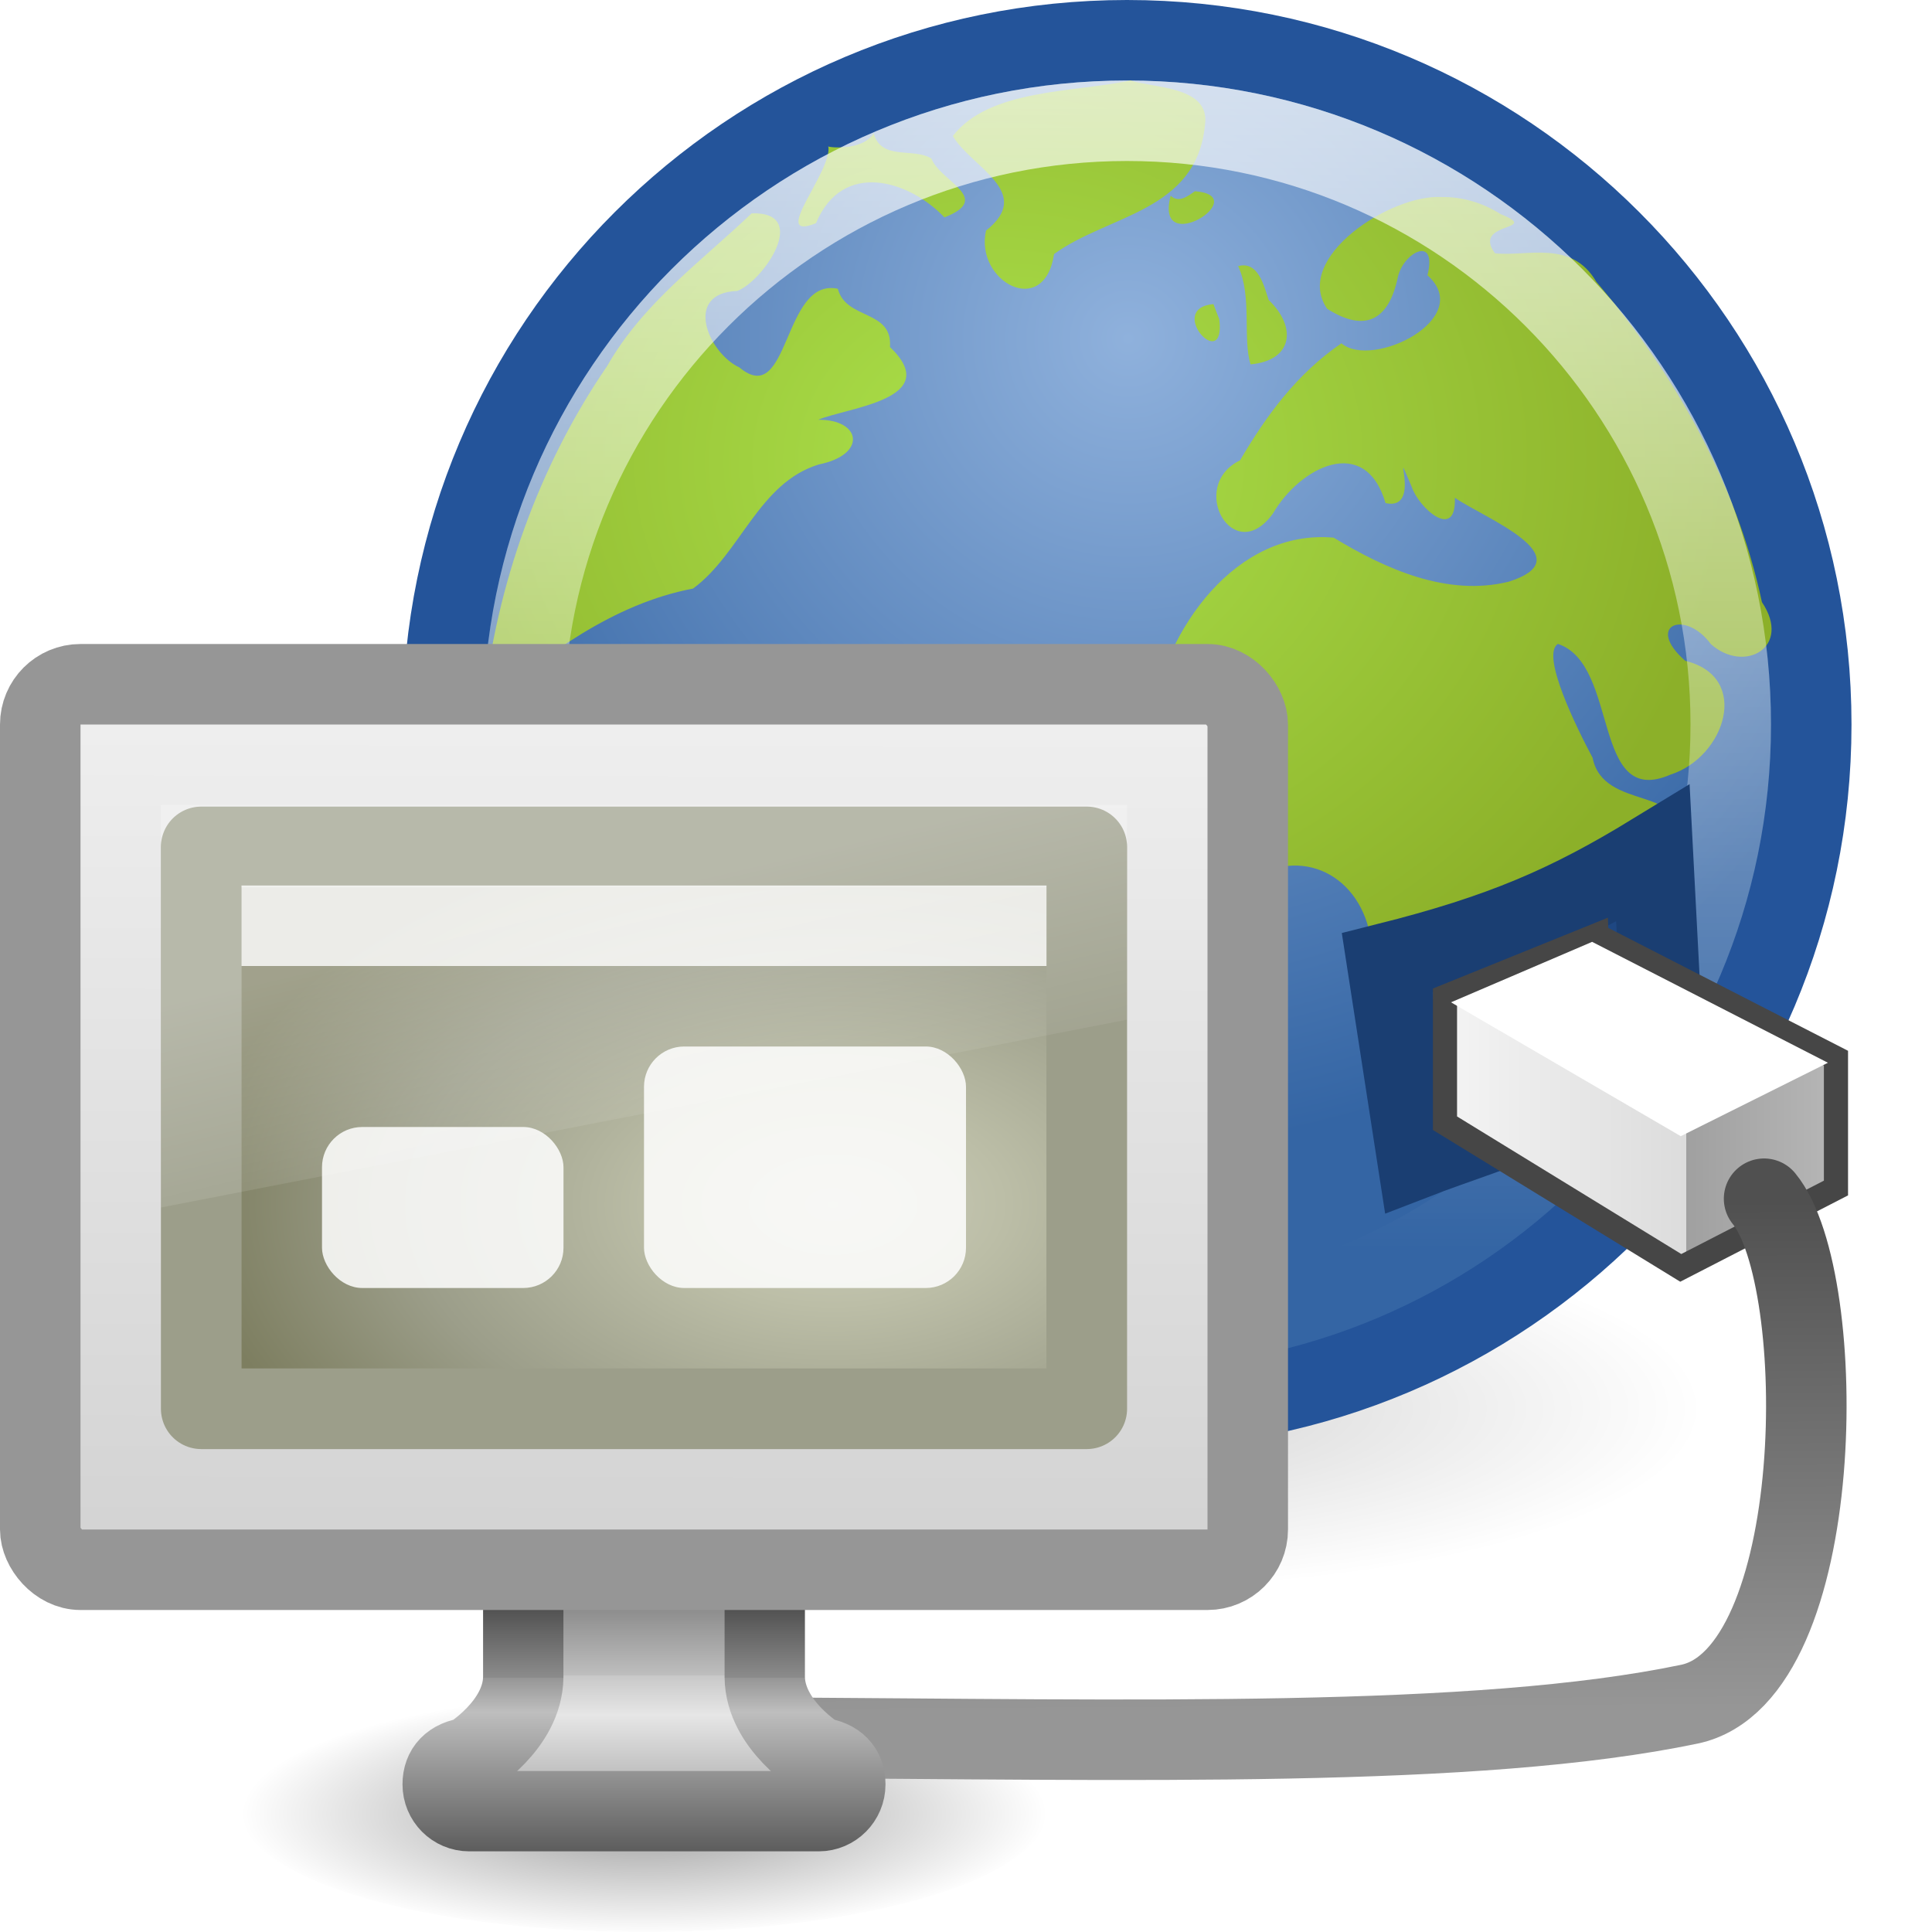 <?xml version="1.0" encoding="UTF-8" standalone="no"?>
<!-- Created with Inkscape (http://www.inkscape.org/) -->
<svg
   xmlns:dc="http://purl.org/dc/elements/1.1/"
   xmlns:cc="http://creativecommons.org/ns#"
   xmlns:rdf="http://www.w3.org/1999/02/22-rdf-syntax-ns#"
   xmlns:svg="http://www.w3.org/2000/svg"
   xmlns="http://www.w3.org/2000/svg"
   xmlns:xlink="http://www.w3.org/1999/xlink"
   xmlns:sodipodi="http://sodipodi.sourceforge.net/DTD/sodipodi-0.dtd"
   xmlns:inkscape="http://www.inkscape.org/namespaces/inkscape"
   version="1.1"
   width="24"
   height="24"
   id="svg7324"
   sodipodi:version="0.32"
   inkscape:version="0.46"
   sodipodi:docname="application-x-remote-connection.svg"
   inkscape:output_extension="org.inkscape.output.svg.inkscape">
  <sodipodi:namedview
     inkscape:window-height="781"
     inkscape:window-width="1440"
     inkscape:pageshadow="2"
     inkscape:pageopacity="0.0"
     guidetolerance="10.0"
     gridtolerance="10.0"
     objecttolerance="10.0"
     borderopacity="1.0"
     bordercolor="#666666"
     pagecolor="#ffffff"
     id="base"
     showgrid="false"
     inkscape:zoom="7.3362329"
     inkscape:cx="12"
     inkscape:cy="12"
     inkscape:window-x="0"
     inkscape:window-y="24"
     inkscape:current-layer="svg7324" />
  <defs
     id="defs7326">
    <linearGradient
       id="linearGradient3256">
      <stop
         id="stop3258"
         style="stop-color:#787878;stop-opacity:1"
         offset="0" />
      <stop
         id="stop3260"
         style="stop-color:#bebebe;stop-opacity:1"
         offset="0.344" />
      <stop
         id="stop3262"
         style="stop-color:#c8c8c8;stop-opacity:1"
         offset="0.344" />
      <stop
         id="stop3264"
         style="stop-color:#e6e6e6;stop-opacity:1"
         offset="0.49" />
      <stop
         id="stop3266"
         style="stop-color:#8c8c8c;stop-opacity:1"
         offset="1" />
    </linearGradient>
    <linearGradient
       id="linearGradient3244">
      <stop
         id="stop3246"
         style="stop-color:#3c3c3c;stop-opacity:1"
         offset="0" />
      <stop
         id="stop3248"
         style="stop-color:#8c8c8c;stop-opacity:1"
         offset="0.348" />
      <stop
         id="stop3250"
         style="stop-color:#969696;stop-opacity:1"
         offset="0.348" />
      <stop
         id="stop3252"
         style="stop-color:#bebebe;stop-opacity:1"
         offset="0.473" />
      <stop
         id="stop3254"
         style="stop-color:#5a5a5a;stop-opacity:1"
         offset="1" />
    </linearGradient>
    <linearGradient
       id="linearGradient3696">
      <stop
         id="stop3698"
         style="stop-color:#969696;stop-opacity:1"
         offset="0" />
      <stop
         id="stop3700"
         style="stop-color:#505050;stop-opacity:1"
         offset="1" />
    </linearGradient>
    <linearGradient
       id="linearGradient3855">
      <stop
         id="stop3857"
         style="stop-color:#f5f5f5;stop-opacity:1"
         offset="0" />
      <stop
         id="stop3859"
         style="stop-color:#dcdcdc;stop-opacity:1"
         offset="0.556" />
      <stop
         id="stop3861"
         style="stop-color:#a0a0a0;stop-opacity:1"
         offset="0.556" />
      <stop
         id="stop3863"
         style="stop-color:#bebebe;stop-opacity:1"
         offset="1" />
    </linearGradient>
    <linearGradient
       id="linearGradient8918">
      <stop
         id="stop8920"
         style="stop-color:#abe14b;stop-opacity:1"
         offset="0" />
      <stop
         id="stop8922"
         style="stop-color:#8cb029;stop-opacity:1"
         offset="1" />
    </linearGradient>
    <filter
       color-interpolation-filters="sRGB"
       id="filter14190">
      <feGaussianBlur
         stdDeviation="0.789"
         id="feGaussianBlur14192" />
    </filter>
    <linearGradient
       id="linearGradient6602">
      <stop
         id="stop6604"
         style="stop-color:white;stop-opacity:1"
         offset="0" />
      <stop
         id="stop6606"
         style="stop-color:white;stop-opacity:0"
         offset="1" />
    </linearGradient>
    <linearGradient
       id="linearGradient6592">
      <stop
         id="stop6594"
         style="stop-color:white;stop-opacity:0.275"
         offset="0" />
      <stop
         id="stop6596"
         style="stop-color:white;stop-opacity:0"
         offset="1" />
    </linearGradient>
    <linearGradient
       id="linearGradient6544">
      <stop
         id="stop6546"
         style="stop-color:#f0f0f0;stop-opacity:1"
         offset="0" />
      <stop
         id="stop6548"
         style="stop-color:#d2d2d2;stop-opacity:1"
         offset="1" />
    </linearGradient>
    <linearGradient
       id="linearGradient10691">
      <stop
         id="stop10693"
         style="stop-color:black;stop-opacity:1"
         offset="0" />
      <stop
         id="stop10695"
         style="stop-color:black;stop-opacity:0"
         offset="1" />
    </linearGradient>
    <linearGradient
       id="linearGradient8647">
      <stop
         id="stop8649"
         style="stop-color:#8fb1dc;stop-opacity:1"
         offset="0" />
      <stop
         id="stop8651"
         style="stop-color:#3465a4;stop-opacity:1"
         offset="1" />
    </linearGradient>
    <radialGradient
       cx="26.443"
       cy="11.03"
       r="15.5"
       fx="26.443"
       fy="11.03"
       id="radialGradient4496"
       xlink:href="#linearGradient8918"
       gradientUnits="userSpaceOnUse"
       gradientTransform="matrix(1.013,-0.012,0.01,0.812,-0.154,3.738)" />
    <linearGradient
       x1="46.224"
       y1="41.508"
       x2="46.164"
       y2="29.439"
       id="linearGradient2951"
       xlink:href="#linearGradient3696"
       gradientUnits="userSpaceOnUse"
       gradientTransform="matrix(0.492,0,0,0.521,0.1,-0.421)" />
    <linearGradient
       x1="136.311"
       y1="29.457"
       x2="147.194"
       y2="29.457"
       id="linearGradient2954"
       xlink:href="#linearGradient3855"
       gradientUnits="userSpaceOnUse"
       gradientTransform="matrix(0.518,0,0,0.538,-52.797,-1.629)" />
    <linearGradient
       x1="29.5"
       y1="-1.773"
       x2="29.5"
       y2="31.525"
       id="linearGradient2963"
       xlink:href="#linearGradient6602"
       gradientUnits="userSpaceOnUse"
       gradientTransform="matrix(0.5,0,0,0.5,-0.75,-0.25)" />
    <radialGradient
       cx="62.2"
       cy="-8.726"
       r="9.755"
       fx="62.2"
       fy="-8.726"
       id="radialGradient2971"
       xlink:href="#linearGradient8647"
       gradientUnits="userSpaceOnUse"
       gradientTransform="matrix(1.031,0,0,1.031,-50.114,13.205)" />
    <radialGradient
       cx="16.537"
       cy="31.564"
       r="16.336"
       fx="16.537"
       fy="31.564"
       id="radialGradient2974"
       xlink:href="#linearGradient10691"
       gradientUnits="userSpaceOnUse" />
    <radialGradient
       cx="6.703"
       cy="73.616"
       r="7.228"
       fx="6.703"
       fy="73.616"
       id="radialGradient2890"
       xlink:href="#linearGradient10691"
       gradientUnits="userSpaceOnUse"
       gradientTransform="matrix(0.692,0,0,0.208,3.364,7.224)" />
    <linearGradient
       x1="321.578"
       y1="86.05"
       x2="321.578"
       y2="96.245"
       id="linearGradient2892"
       xlink:href="#linearGradient3256"
       gradientUnits="userSpaceOnUse"
       gradientTransform="matrix(0.293,0,0,0.333,-85.812,-9.013)" />
    <linearGradient
       x1="22.452"
       y1="30.05"
       x2="22.452"
       y2="40.186"
       id="linearGradient2894"
       xlink:href="#linearGradient3244"
       gradientUnits="userSpaceOnUse"
       gradientTransform="matrix(0.294,0,0,0.333,0.939,9.663)" />
    <linearGradient
       x1="20.147"
       y1="-0"
       x2="20.104"
       y2="31.983"
       id="linearGradient2896"
       xlink:href="#linearGradient6544"
       gradientUnits="userSpaceOnUse"
       gradientTransform="matrix(0.32,0,0,0.355,0.328,8.317)" />
    <linearGradient
       x1="12.938"
       y1="8.438"
       x2="15.25"
       y2="19.812"
       id="linearGradient2902"
       xlink:href="#linearGradient6592"
       gradientUnits="userSpaceOnUse"
       gradientTransform="matrix(0.286,0,0,0.333,1.143,9)" />
    <linearGradient
       y2="2.876"
       x2="10.014"
       y1="44.96"
       x1="10.014"
       gradientTransform="matrix(0.343,0,0,0.246,3.321,12.675)"
       gradientUnits="userSpaceOnUse"
       id="linearGradient3042"
       xlink:href="#linearGradient3332-412-419-652-471"
       inkscape:collect="always" />
    <radialGradient
       r="23"
       fy="-2.064"
       fx="26.617"
       cy="-2.064"
       cx="26.617"
       gradientTransform="matrix(0,-0.29,0.501,0,15.856,27.443)"
       gradientUnits="userSpaceOnUse"
       id="radialGradient3040"
       xlink:href="#linearGradient3242-593-605-251-305"
       inkscape:collect="always" />
    <linearGradient
       id="linearGradient3332-412-419-652-471">
      <stop
         offset="0"
         style="stop-color:#9c9e8a;stop-opacity:1"
         id="stop2759" />
      <stop
         offset="1"
         style="stop-color:#9c9e8a;stop-opacity:1"
         id="stop2761" />
    </linearGradient>
    <linearGradient
       id="linearGradient3242-593-605-251-305">
      <stop
         offset="0"
         style="stop-color:#cccdbc;stop-opacity:1"
         id="stop2749" />
      <stop
         offset="0.262"
         style="stop-color:#bcbea7;stop-opacity:1"
         id="stop2751" />
      <stop
         offset="0.661"
         style="stop-color:#9c9e8a;stop-opacity:1"
         id="stop2829" />
      <stop
         offset="1"
         style="stop-color:#7d7e60;stop-opacity:1"
         id="stop2831" />
    </linearGradient>
    <radialGradient
       gradientTransform="matrix(0.83,0,0,0.208,6.436,14.224)"
       gradientUnits="userSpaceOnUse"
       xlink:href="#linearGradient10691"
       id="radialGradient2968"
       fy="73.616"
       fx="6.703"
       r="7.228"
       cy="73.616"
       cx="6.703" />
    <linearGradient
       gradientTransform="matrix(0.412,0,0,0.513,2.116,9.757)"
       gradientUnits="userSpaceOnUse"
       xlink:href="#linearGradient3257"
       id="linearGradient2939"
       y2="40.186"
       x2="22.452"
       y1="30.05"
       x1="22.452" />
    <linearGradient
       gradientTransform="matrix(0.41,0,0,0.513,-119.323,-18.968)"
       gradientUnits="userSpaceOnUse"
       xlink:href="#linearGradient3269"
       id="linearGradient2937"
       y2="96.245"
       x2="321.578"
       y1="86.05"
       x1="321.578" />
    <linearGradient
       gradientTransform="matrix(0.426,0,0,0.452,1.27,11.267)"
       gradientUnits="userSpaceOnUse"
       xlink:href="#linearGradient6544"
       id="linearGradient2931"
       y2="31.983"
       x2="20.104"
       y1="-0"
       x1="20.147" />
    <linearGradient
       gradientTransform="matrix(0.405,0,0,0.467,1.786,11.434)"
       gradientUnits="userSpaceOnUse"
       xlink:href="#linearGradient6592"
       id="linearGradient2915"
       y2="19.812"
       x2="15.25"
       y1="8.438"
       x1="12.938" />
    <linearGradient
       id="linearGradient3257">
      <stop
         offset="0"
         style="stop-color:#3c3c3c;stop-opacity:1"
         id="stop3259" />
      <stop
         offset="0.348"
         style="stop-color:#8c8c8c;stop-opacity:1"
         id="stop3261" />
      <stop
         offset="0.366"
         style="stop-color:#969696;stop-opacity:1"
         id="stop3263" />
      <stop
         offset="0.494"
         style="stop-color:#bebebe;stop-opacity:1"
         id="stop3265" />
      <stop
         offset="1"
         style="stop-color:#5a5a5a;stop-opacity:1"
         id="stop3267" />
    </linearGradient>
    <linearGradient
       id="linearGradient3269">
      <stop
         offset="0"
         style="stop-color:#787878;stop-opacity:1"
         id="stop3271" />
      <stop
         offset="0.344"
         style="stop-color:#bebebe;stop-opacity:1"
         id="stop3273" />
      <stop
         offset="0.373"
         style="stop-color:#c8c8c8;stop-opacity:1"
         id="stop3275" />
      <stop
         offset="0.49"
         style="stop-color:#e6e6e6;stop-opacity:1"
         id="stop3277" />
      <stop
         offset="1"
         style="stop-color:#8c8c8c;stop-opacity:1"
         id="stop3279" />
    </linearGradient>
    <radialGradient
       inkscape:collect="always"
       xlink:href="#linearGradient10691"
       id="radialGradient2776"
       gradientUnits="userSpaceOnUse"
       cx="16.537"
       cy="31.564"
       fx="16.537"
       fy="31.564"
       r="16.336" />
    <radialGradient
       inkscape:collect="always"
       xlink:href="#linearGradient8647"
       id="radialGradient2778"
       gradientUnits="userSpaceOnUse"
       gradientTransform="matrix(1.031,0,0,1.031,-50.114,13.205)"
       cx="62.2"
       cy="-8.726"
       fx="62.2"
       fy="-8.726"
       r="9.755" />
    <radialGradient
       inkscape:collect="always"
       xlink:href="#linearGradient8918"
       id="radialGradient2780"
       gradientUnits="userSpaceOnUse"
       gradientTransform="matrix(1.013,-1.211102e-2,1.021048e-2,0.812,-0.154,3.738)"
       cx="26.443"
       cy="11.03"
       fx="26.443"
       fy="11.03"
       r="15.5" />
    <linearGradient
       inkscape:collect="always"
       xlink:href="#linearGradient6602"
       id="linearGradient2782"
       gradientUnits="userSpaceOnUse"
       gradientTransform="matrix(0.5,0,0,0.5,-0.75,-0.25)"
       x1="29.5"
       y1="-1.773"
       x2="29.5"
       y2="31.525" />
    <linearGradient
       inkscape:collect="always"
       xlink:href="#linearGradient3855"
       id="linearGradient2784"
       gradientUnits="userSpaceOnUse"
       gradientTransform="matrix(0.518,0,0,0.538,-52.797,-1.629)"
       x1="136.311"
       y1="29.457"
       x2="147.194"
       y2="29.457" />
    <linearGradient
       inkscape:collect="always"
       xlink:href="#linearGradient3696"
       id="linearGradient2786"
       gradientUnits="userSpaceOnUse"
       gradientTransform="matrix(0.492,0,0,0.521,9.966063e-2,-0.421)"
       x1="46.224"
       y1="41.508"
       x2="46.164"
       y2="29.439" />
    <linearGradient
       inkscape:collect="always"
       xlink:href="#linearGradient6592"
       id="linearGradient2789"
       gradientUnits="userSpaceOnUse"
       gradientTransform="matrix(0.405,0,0,0.467,-34.111,6.207)"
       x1="12.938"
       y1="8.438"
       x2="15.25"
       y2="19.812" />
    <radialGradient
       inkscape:collect="always"
       xlink:href="#linearGradient3242-593-605-251-305"
       id="radialGradient2795"
       gradientUnits="userSpaceOnUse"
       gradientTransform="matrix(0,-0.207,0.347,0,11.065,20.474)"
       cx="26.617"
       cy="-2.064"
       fx="26.617"
       fy="-2.064"
       r="23" />
    <linearGradient
       inkscape:collect="always"
       xlink:href="#linearGradient3332-412-419-652-471"
       id="linearGradient2797"
       gradientUnits="userSpaceOnUse"
       gradientTransform="matrix(0.238,0,0,0.176,2.374,9.933)"
       x1="10.014"
       y1="44.96"
       x2="10.014"
       y2="2.876" />
    <linearGradient
       inkscape:collect="always"
       xlink:href="#linearGradient6544"
       id="linearGradient2800"
       gradientUnits="userSpaceOnUse"
       gradientTransform="matrix(0.426,0,0,0.452,-34.626,6.04)"
       x1="20.147"
       y1="-0"
       x2="20.104"
       y2="31.983" />
    <linearGradient
       inkscape:collect="always"
       xlink:href="#linearGradient3269"
       id="linearGradient2803"
       gradientUnits="userSpaceOnUse"
       gradientTransform="matrix(0.41,0,0,0.513,-155.22,-24.194)"
       x1="321.578"
       y1="86.05"
       x2="321.578"
       y2="96.245" />
    <linearGradient
       inkscape:collect="always"
       xlink:href="#linearGradient3257"
       id="linearGradient2805"
       gradientUnits="userSpaceOnUse"
       gradientTransform="matrix(0.412,0,0,0.513,-33.78,4.53)"
       x1="22.452"
       y1="30.05"
       x2="22.452"
       y2="40.186" />
    <linearGradient
       inkscape:collect="always"
       xlink:href="#linearGradient3696"
       id="linearGradient2809"
       gradientUnits="userSpaceOnUse"
       gradientTransform="matrix(0.492,0,0,0.521,-35.797,-5.648)"
       x1="46.224"
       y1="41.508"
       x2="46.164"
       y2="29.439" />
    <linearGradient
       inkscape:collect="always"
       xlink:href="#linearGradient3855"
       id="linearGradient2812"
       gradientUnits="userSpaceOnUse"
       gradientTransform="matrix(0.518,0,0,0.538,-88.694,-6.855)"
       x1="136.311"
       y1="29.457"
       x2="147.194"
       y2="29.457" />
    <linearGradient
       inkscape:collect="always"
       xlink:href="#linearGradient6602"
       id="linearGradient2816"
       gradientUnits="userSpaceOnUse"
       gradientTransform="matrix(0.5,0,0,0.5,-36.646,-5.477)"
       x1="29.5"
       y1="-1.773"
       x2="29.5"
       y2="31.525" />
    <radialGradient
       inkscape:collect="always"
       xlink:href="#linearGradient10691"
       id="radialGradient2821"
       gradientUnits="userSpaceOnUse"
       gradientTransform="matrix(0.83,0,0,0.208,-29.46,8.997)"
       cx="6.703"
       cy="73.616"
       fx="6.703"
       fy="73.616"
       r="7.228" />
    <radialGradient
       inkscape:collect="always"
       xlink:href="#linearGradient8647"
       id="radialGradient2824"
       gradientUnits="userSpaceOnUse"
       gradientTransform="matrix(1.031,0,0,1.031,-86.01,7.978)"
       cx="62.2"
       cy="-8.726"
       fx="62.2"
       fy="-8.726"
       r="9.755" />
  </defs>
  <path
     d="m 32.872,31.564 a 16.336,16.336 0 1 1 -32.671,0 16.336,16.336 0 1 1 32.671,0 z"
     transform="matrix(0.439,0,0,0.137,6.743,13.172)"
     id="path7005"
     style="opacity:0.4;fill:url(#radialGradient2974);fill-opacity:1;fill-rule:nonzero;stroke:none;filter:url(#filter14190)" />
  <path
     d="M 22.5,9 C 22.5,13.694 18.694,17.5 14,17.5 9.306,17.5 5.5,13.694 5.5,9 5.5,4.305 9.306,0.5 14,0.5 c 4.694,0 8.5,3.805 8.5,8.5 l 0,0 z"
     id="path6495"
     style="fill:url(#radialGradient2971);fill-opacity:1;fill-rule:nonzero;stroke:#24549a;stroke-width:1;stroke-miterlimit:4;stroke-opacity:1;stroke-dasharray:none" />
  <path
     d="M 13,22.5 C 13,23.328 10.761,24 8,24 5.239,24 3,23.328 3,22.5 3,21.672 5.239,21 8,21 10.761,21 13,21.672 13,22.5 l 0,0 z"
     id="path2589"
     style="opacity:0.4;fill:url(#radialGradient2890);fill-opacity:1;fill-rule:nonzero;stroke:none;stroke-width:0.8;marker:none;visibility:visible;display:inline;overflow:visible" />
  <g
     transform="matrix(0.576,0,0,0.617,-3,-1.917)"
     id="g7013">
    <path
       d="m 29.589,4.728 c -1.242,0.244 -3.044,0.168 -3.831,1.117 0.389,0.627 1.769,1.129 0.715,1.905 -0.246,1.022 1.255,1.789 1.468,0.472 1.167,-0.795 3.075,-0.848 3.255,-2.602 0.119,-0.781 -1.112,-0.737 -1.605,-0.892 z m 0.867,2.319 c -0.366,1.283 1.811,0.004 0.523,-0.09 -0.149,0.096 -0.35,0.247 -0.523,0.09 z M 24.05,5.792 c -0.253,0.377 -1.054,0.275 -0.978,0.258 0.099,0.5 -1.288,1.935 -0.266,1.551 0.575,-1.284 2.015,-0.86 2.771,-0.117 1.06,-0.387 -0.089,-0.721 -0.281,-1.184 -0.391,-0.231 -1.074,0.052 -1.246,-0.508 z m 12.254,1.282 c -1.104,-0.062 -3.222,1.228 -2.474,2.249 0.829,0.493 1.336,0.223 1.527,-0.644 0.126,-0.5 0.855,-0.844 0.637,-0.03 1.039,0.867 -1.189,1.9 -1.856,1.37 -0.962,0.615 -1.616,1.45 -2.186,2.356 -1.139,0.52 -0.141,2.171 0.709,1.071 0.586,-0.938 1.989,-1.609 2.429,-0.21 0.833,0.171 0.067,-1.408 0.563,-0.331 0.148,0.425 0.966,1.11 0.932,0.223 0.583,0.387 2.82,1.195 1.163,1.69 -1.323,0.304 -2.647,-0.248 -3.777,-0.886 -2.094,-0.177 -3.642,1.826 -3.952,3.686 -0.266,1.325 0.568,3.544 2.247,3.134 1.266,-0.636 2.48,0.191 2.531,1.524 0.203,0.797 1.113,0.631 1.715,0.906 1.125,0.331 2.25,0.662 3.375,0.993 -0.627,-1.585 0.972,-2.793 1.468,-4.159 0.289,-1.1 -1.571,-0.567 -1.799,-1.652 -0.339,-0.592 -1.126,-2.076 -0.748,-2.293 1.335,0.414 0.716,3.33 2.429,2.631 1.173,-0.35 1.747,-1.966 0.315,-2.291 -0.872,-0.718 -0.004,-1.042 0.552,-0.338 0.72,0.604 1.759,0.068 1.103,-0.844 C 42.655,12.812 41.304,10.609 39.635,8.78 39.1,7.922 38.134,8.281 37.449,8.206 36.94,7.562 38.478,7.757 37.57,7.417 37.19,7.192 36.747,7.068 36.304,7.074 z m -14.884,0.327 c -1.092,0.975 -2.342,1.804 -3.117,3.075 -1.473,2.006 -2.386,4.397 -2.674,6.854 1.35,-1.041 2.804,-2.068 4.526,-2.373 1.029,-0.706 1.413,-2.131 2.717,-2.5 1.04,-0.196 0.914,-0.906 -0.016,-0.899 0.619,-0.248 2.724,-0.41 1.546,-1.465 0.059,-0.759 -0.95,-0.54 -1.124,-1.172 -1.194,-0.238 -1.034,2.432 -2.123,1.584 -0.67,-0.288 -1.221,-1.499 -0.044,-1.541 0.566,-0.204 1.579,-1.598 0.31,-1.562 z m 10.491,1.064 c 0.306,0.614 0.093,1.465 0.268,1.978 0.913,-0.078 1.004,-0.749 0.39,-1.297 -0.103,-0.291 -0.226,-0.789 -0.657,-0.681 z m -0.532,0.764 c -1.047,0.088 0.272,1.422 0.125,0.305 l -0.059,-0.14 -0.067,-0.165 z"
       id="path7015"
       style="fill:url(#radialGradient4496);fill-opacity:1;fill-rule:nonzero;stroke:none" />
  </g>
  <path
     d="M 21.5,9 C 21.5,13.142 18.142,16.5 14,16.5 9.858,16.5 6.5,13.142 6.5,9 6.5,4.858 9.858,1.5 14,1.5 18.142,1.5 21.5,4.858 21.5,9 l 0,0 z"
     id="path6495-2"
     style="opacity:0.8;fill:none;stroke:url(#linearGradient2963);stroke-width:1;stroke-miterlimit:4;stroke-dasharray:none" />
  <path
     d="m 20.655,12.964 c -0.847,0.718 -2.248,1.112 -3.049,1.422 L 17.232,11.964 c 1.427,-0.359 2.248,-0.716 3.301,-1.359 l 0.123,2.359 z"
     id="path7111"
     style="fill:#1e4782;fill-opacity:1;fill-rule:evenodd;stroke:#1a3e72;stroke-width:1px;stroke-linecap:butt;stroke-linejoin:miter;stroke-opacity:1" />
  <path
     d="M 19.832,11.619 17.95,12.381 l 0,1.572 2.929,1.797 1.928,-0.992 0,-1.613 -2.975,-1.525 z"
     id="path8110"
     style="fill:url(#linearGradient2954);fill-opacity:1;fill-rule:evenodd;stroke:#464646;stroke-width:0.3;stroke-miterlimit:4;stroke-opacity:1;stroke-dasharray:none" />
  <path
     d="m 21.914,14.891 c 0.819,0.995 0.8,5.918 -0.928,6.279 -2.636,0.551 -6.851,0.442 -11.495,0.415"
     id="path7035"
     style="fill:none;stroke:url(#linearGradient2951);stroke-width:1;stroke-linecap:round;stroke-linejoin:miter;stroke-miterlimit:4;stroke-opacity:1;stroke-dasharray:none" />
  <path
     d="m 22.707,13.202 -2.929,-1.502 -1.753,0.751 2.854,1.663 1.828,-0.912 z"
     id="path8108"
     style="fill:white;fill-opacity:1;fill-rule:evenodd;stroke:none" />
  <path
     d="m 6.5,18.499 c 0,0 0,2.334 0,2.334 -0.006,0.601 -0.671,1 -0.671,1 -0.22,0.029 -0.33,0.149 -0.33,0.333 0,0.185 0.148,0.333 0.33,0.333 l 4.342,0 c 0.181,0 0.33,-0.149 0.33,-0.333 0,-0.185 -0.11,-0.304 -0.33,-0.333 0,0 -0.665,-0.4 -0.671,-1 0,0 0,-2.334 0,-2.334 l -3,0 z"
     id="path4675"
     style="fill:url(#linearGradient2892);fill-opacity:1;stroke:url(#linearGradient2894);stroke-width:0.998;stroke-linecap:round;stroke-linejoin:round;stroke-miterlimit:4;stroke-opacity:1;stroke-dasharray:none;stroke-dashoffset:0.5;display:inline;enable-background:new" />
  <rect
     width="15"
     height="11"
     rx="0.5"
     ry="0.5"
     x="0.5"
     y="8.5"
     id="rect2722"
     style="fill:url(#linearGradient2896);fill-opacity:1;stroke:#969696;stroke-width:1;stroke-linecap:round;stroke-linejoin:round;stroke-miterlimit:4;stroke-opacity:1;stroke-dasharray:none;stroke-dashoffset:0.5" />
  <rect
     width="11"
     height="6.979"
     x="2.5"
     y="10.521"
     id="rect2716"
     style="fill:url(#radialGradient2795);fill-opacity:1;fill-rule:evenodd;stroke:url(#linearGradient2797);stroke-width:1.002;stroke-linecap:round;stroke-linejoin:round;stroke-miterlimit:4;stroke-opacity:1;stroke-dasharray:none;display:inline;enable-background:accumulate;opacity:1;color:#000000;marker:none;marker-start:none;marker-mid:none;marker-end:none;stroke-dashoffset:0;visibility:visible;overflow:visible" />
  <rect
     width="10"
     height="1"
     x="3"
     y="11"
     id="rect4934"
     style="opacity:0.8;fill:white;fill-opacity:1;stroke:none" />
  <rect
     width="3"
     height="2"
     rx="0.5"
     ry="0.5"
     x="4"
     y="14"
     id="rect4936"
     style="opacity:0.85;fill:white;fill-opacity:1;stroke:none" />
  <rect
     width="4"
     height="3"
     rx="0.5"
     ry="0.5"
     x="8"
     y="13"
     id="rect4936-2"
     style="opacity:0.85;fill:white;fill-opacity:1;stroke:none" />
  <path
     d="m 2,10 12,0 0,2.667 L 2,15 l 0,-5 z"
     id="rect6588"
     style="fill:url(#linearGradient2902);fill-opacity:1;stroke:none" />
</svg>
